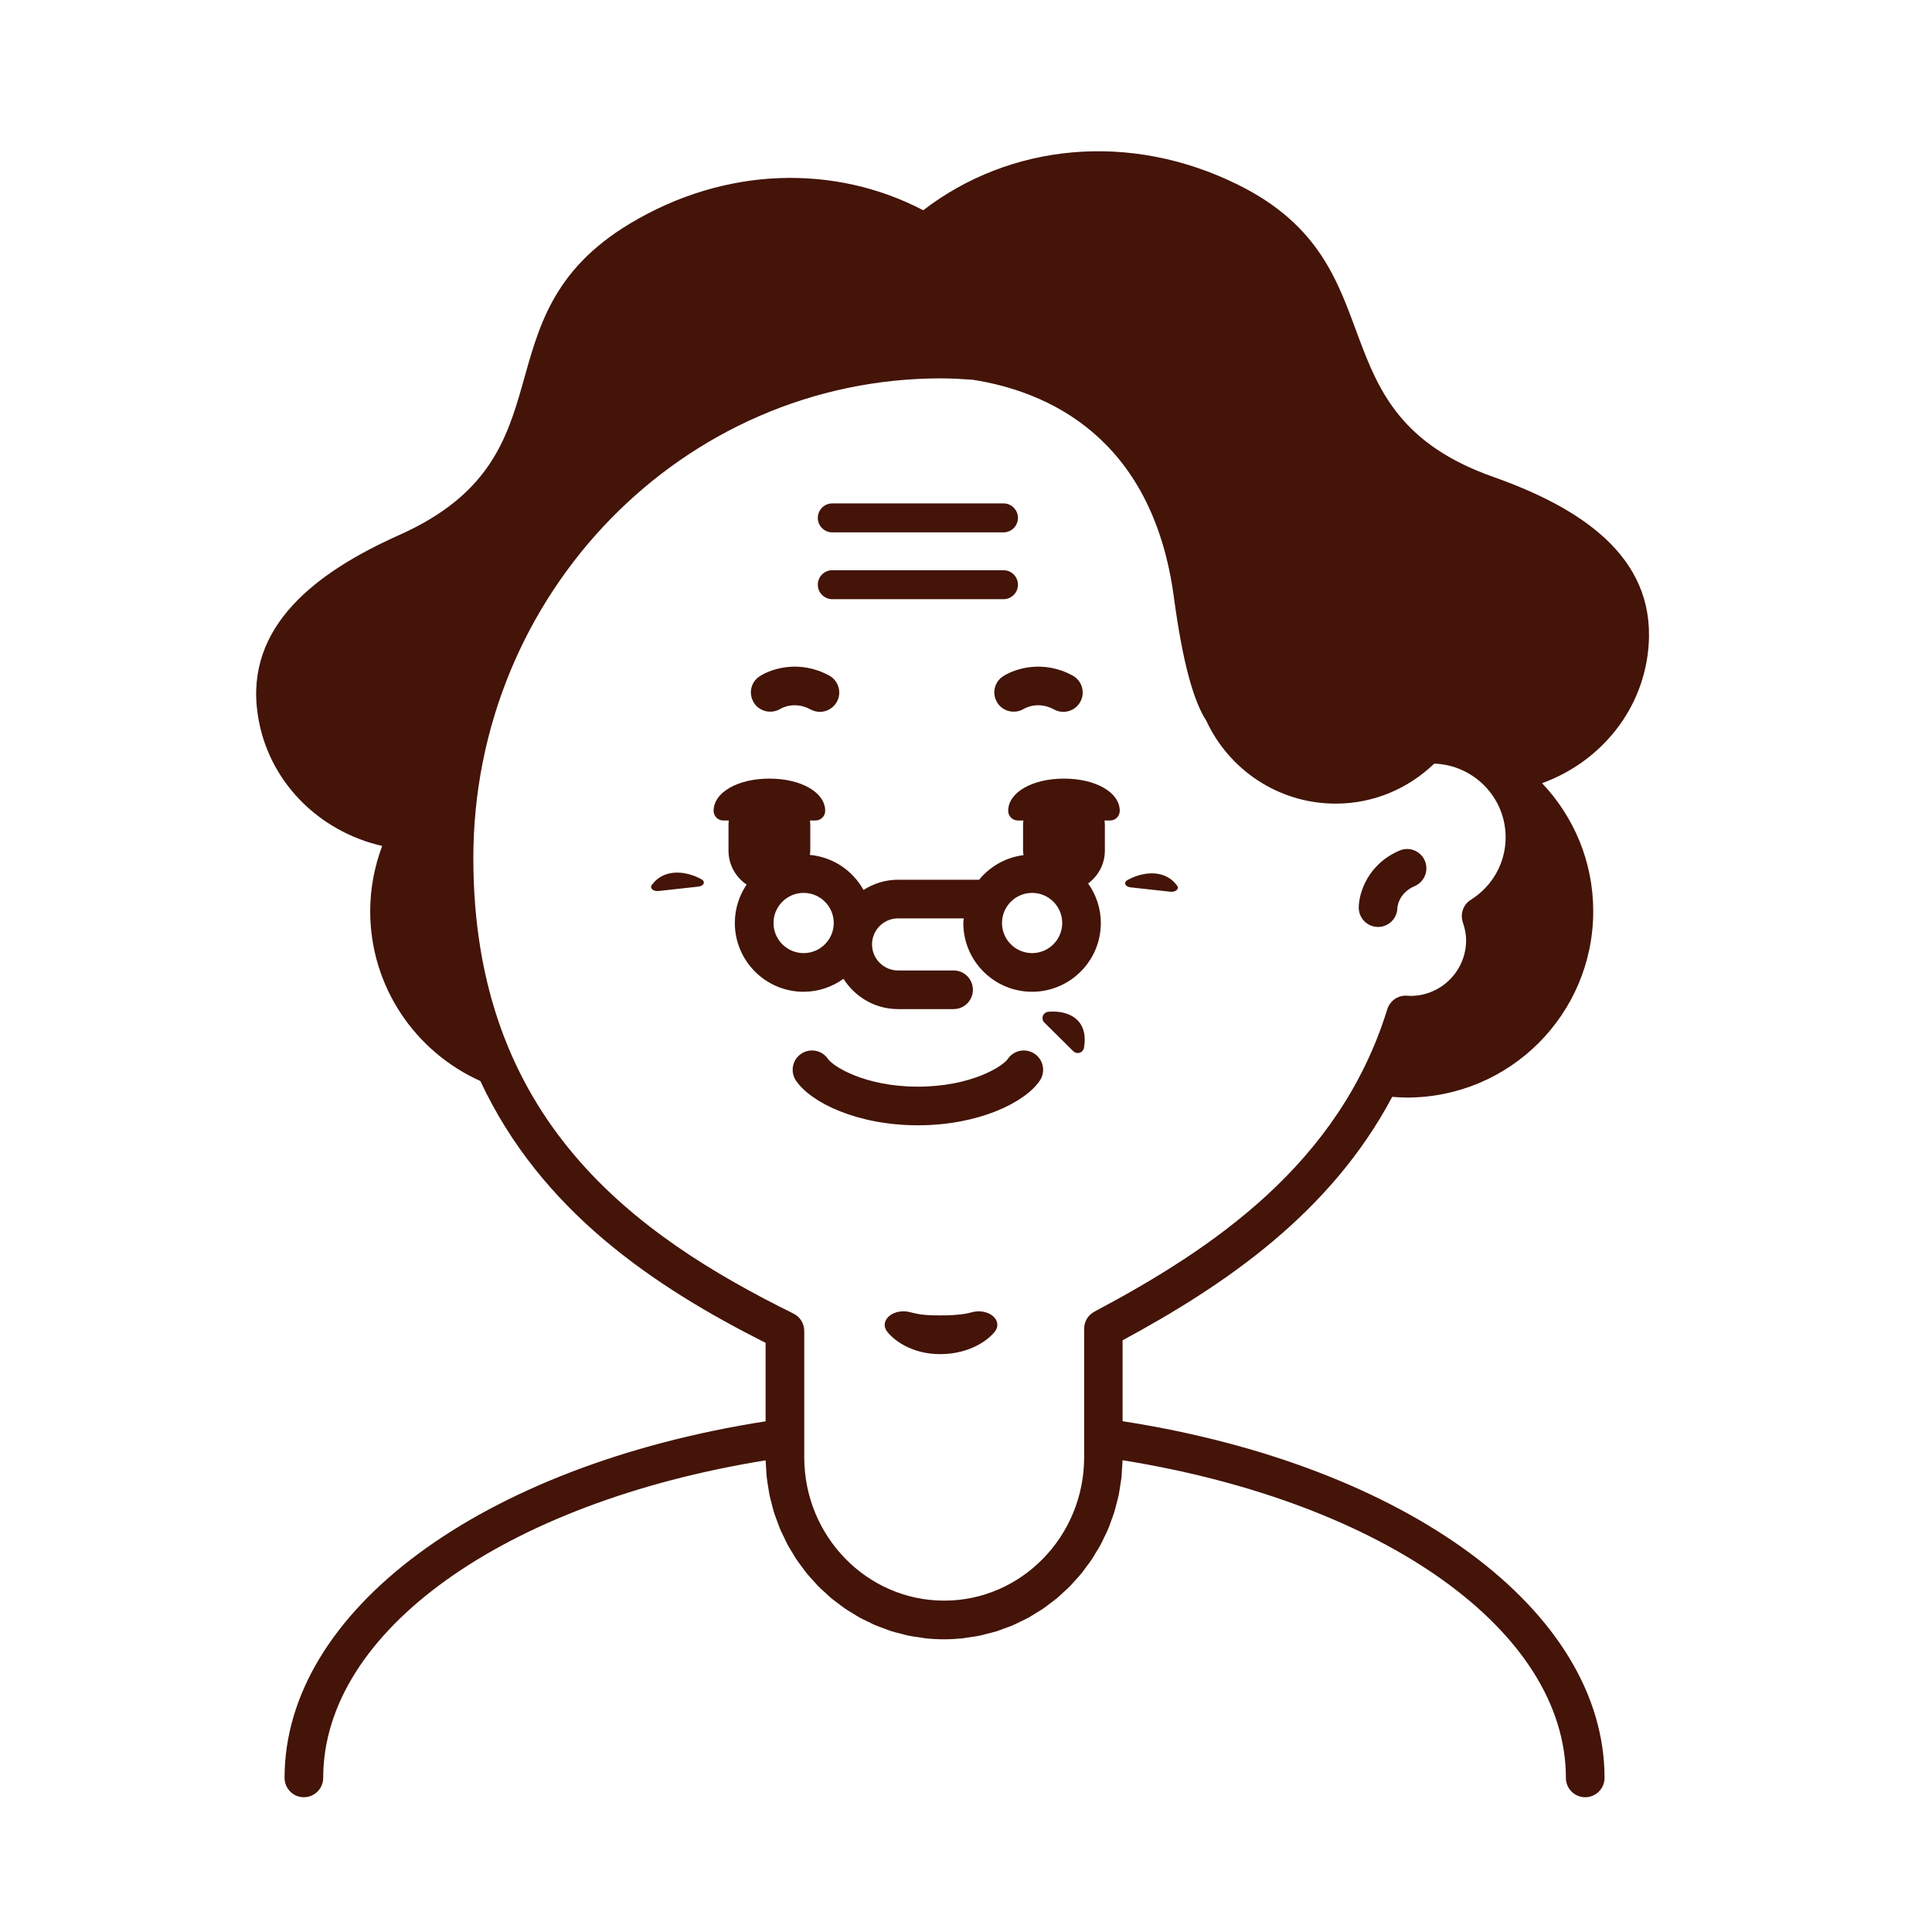 <svg xmlns="http://www.w3.org/2000/svg" xmlns:xlink="http://www.w3.org/1999/xlink" version="1.1" x="0px" y="0px" viewBox="0 0 100 100" enable-background="new 0 0 100 100" xml:space="preserve" fill="#431407"><g><path d="M72.328,46.994c0-0.008,0.035-0.758,0.899-1.132c0.507-0.22,0.739-0.809,0.521-1.315c-0.22-0.506-0.808-0.742-1.315-0.52   c-1.637,0.709-2.093,2.179-2.104,2.936c-0.009,0.552,0.433,1.007,0.984,1.016c0.006,0,0.011,0,0.016,0   C71.873,47.978,72.319,47.541,72.328,46.994z"/><path d="M85.337,33.328c0.295-4.574-3.583-7.065-8.052-8.646C67.819,21.333,72.56,13.779,64.11,9.577   c-5.647-2.81-11.857-2.13-16.324,1.305c-4.557-2.378-10.229-2.289-15.193,0.698c-8.084,4.864-2.756,12.015-11.923,16.11   c-4.328,1.934-7.993,4.727-7.334,9.263c0.498,3.456,3.14,6.078,6.446,6.833c-0.395,1.053-0.62,2.188-0.62,3.377   c0,3.919,2.344,7.282,5.701,8.79c3.133,6.705,8.945,10.621,14.765,13.553v4.061c-14.704,2.295-24.899,9.812-24.899,18.457   c0,0.552,0.447,1,1,1s1-0.448,1-1c0-7.579,9.358-14.25,22.9-16.437c0.002,0.146,0.02,0.289,0.028,0.434   c0.009,0.146,0.014,0.294,0.029,0.438c0.018,0.168,0.048,0.333,0.074,0.498c0.023,0.144,0.042,0.289,0.071,0.43   c0.033,0.162,0.079,0.318,0.12,0.477c0.037,0.14,0.069,0.282,0.112,0.419c0.049,0.154,0.107,0.303,0.163,0.453   c0.05,0.135,0.096,0.273,0.151,0.405c0.062,0.146,0.135,0.286,0.203,0.428c0.062,0.13,0.121,0.263,0.189,0.39   c0.074,0.137,0.158,0.268,0.239,0.401c0.075,0.123,0.146,0.25,0.226,0.369c0.087,0.129,0.183,0.251,0.276,0.376   c0.085,0.115,0.166,0.232,0.256,0.343c0.099,0.121,0.206,0.232,0.311,0.348c0.095,0.105,0.187,0.215,0.286,0.316   c0.109,0.111,0.228,0.212,0.343,0.317c0.104,0.096,0.204,0.195,0.312,0.286c0.12,0.1,0.248,0.19,0.372,0.284   c0.113,0.084,0.222,0.174,0.338,0.254c0.13,0.089,0.268,0.167,0.402,0.249c0.119,0.073,0.234,0.151,0.357,0.219   c0.143,0.079,0.292,0.145,0.439,0.216c0.121,0.059,0.239,0.124,0.364,0.177c0.156,0.067,0.319,0.121,0.48,0.18   c0.121,0.044,0.24,0.096,0.364,0.135c0.169,0.054,0.344,0.092,0.517,0.136c0.122,0.031,0.241,0.069,0.365,0.095   c0.195,0.041,0.396,0.065,0.597,0.093c0.105,0.015,0.208,0.038,0.314,0.049c0.31,0.032,0.622,0.048,0.939,0.048   s0.63-0.017,0.939-0.048c0.107-0.011,0.212-0.034,0.318-0.049c0.199-0.028,0.399-0.052,0.594-0.093   c0.121-0.025,0.236-0.062,0.355-0.092c0.176-0.044,0.354-0.084,0.526-0.138c0.124-0.039,0.241-0.09,0.363-0.134   c0.161-0.059,0.325-0.113,0.481-0.18c0.125-0.054,0.244-0.119,0.366-0.178c0.146-0.071,0.296-0.137,0.438-0.215   c0.123-0.068,0.238-0.146,0.358-0.219c0.134-0.083,0.271-0.16,0.401-0.249c0.114-0.079,0.222-0.167,0.333-0.251   c0.126-0.095,0.256-0.186,0.377-0.288c0.106-0.089,0.205-0.187,0.308-0.28c0.116-0.107,0.236-0.21,0.348-0.323   c0.099-0.1,0.188-0.208,0.283-0.312c0.105-0.117,0.214-0.23,0.313-0.352c0.089-0.109,0.168-0.225,0.252-0.337   c0.095-0.127,0.192-0.25,0.281-0.382c0.078-0.117,0.146-0.24,0.22-0.361c0.083-0.136,0.169-0.269,0.245-0.41   c0.067-0.125,0.124-0.256,0.187-0.384c0.069-0.144,0.143-0.285,0.205-0.433c0.056-0.132,0.101-0.269,0.15-0.404   c0.056-0.151,0.115-0.3,0.164-0.455c0.043-0.138,0.075-0.281,0.112-0.421c0.041-0.158,0.086-0.313,0.12-0.474   c0.029-0.143,0.048-0.289,0.071-0.434c0.026-0.165,0.056-0.328,0.074-0.495c0.016-0.146,0.02-0.295,0.028-0.444   c0.009-0.145,0.026-0.287,0.028-0.433c13.569,2.18,22.947,8.853,22.947,16.443c0,0.552,0.447,1,1,1s1-0.448,1-1   c0-8.657-10.215-16.176-24.946-18.463v-4.188c5.255-2.838,10.749-6.554,13.956-12.602c0.251,0.021,0.503,0.038,0.76,0.038   c5.327,0,9.645-4.318,9.645-9.646c0-2.569-1.011-4.898-2.648-6.626C82.878,39.427,85.125,36.68,85.337,33.328z M56.646,67.891   c-0.327,0.174-0.531,0.514-0.531,0.883v5.645v1.009c0,4.092-3.25,7.421-7.244,7.421s-7.243-3.329-7.243-7.421v-1.003v-5.538   c0-0.38-0.216-0.728-0.558-0.896C32.877,63.944,24.5,57.979,24.5,44.418c0-13.693,10.859-24.834,24.208-24.834   c0.549,0,1.091,0.034,1.632,0.071c3.822,0.594,9.304,2.92,10.421,11.263c0.47,3.508,1.048,5.417,1.678,6.39   c1.173,2.529,3.727,4.288,6.697,4.288c1.985,0,3.775-0.795,5.101-2.071c2.048,0.072,3.694,1.75,3.694,3.814   c0,1.316-0.673,2.524-1.8,3.233c-0.393,0.247-0.563,0.73-0.415,1.168c0.114,0.335,0.17,0.639,0.17,0.927   c0,1.588-1.292,2.881-2.88,2.881c-0.046,0-0.102-0.005-0.171-0.01c-0.464-0.037-0.892,0.256-1.029,0.702   C69.327,60.25,62.751,64.647,56.646,67.891z"/><path d="M59.196,45.245c-0.479,0.09-0.84,0.307-0.854,0.316c-0.092,0.055-0.129,0.14-0.092,0.218   c0.035,0.078,0.137,0.136,0.258,0.149l2.08,0.229c0.051,0.004,0.1,0.002,0.146-0.006c0.064-0.012,0.125-0.039,0.168-0.076   c0.072-0.063,0.086-0.149,0.035-0.221C60.417,45.134,59.622,45.164,59.196,45.245z"/><path d="M35.474,45.207c-0.428-0.082-1.223-0.111-1.744,0.609c-0.051,0.072-0.037,0.157,0.035,0.221   c0.043,0.037,0.104,0.064,0.168,0.076c0.047,0.008,0.097,0.011,0.146,0.006l2.08-0.229c0.122-0.013,0.223-0.071,0.258-0.149   c0.037-0.079,0.002-0.163-0.09-0.218C36.312,45.514,35.951,45.297,35.474,45.207z"/><path d="M55.071,40.301c-1.646,0-2.887,0.717-2.887,1.668c0,0.277,0.223,0.5,0.5,0.5h0.289c-0.006,0.062-0.02,0.123-0.02,0.188   v1.37c0,0.081,0.015,0.157,0.023,0.235c-0.925,0.117-1.733,0.585-2.297,1.273h-4.194c-0.66,0-1.271,0.198-1.79,0.529   c-0.558-1.004-1.577-1.703-2.776-1.814c0.008-0.074,0.022-0.146,0.022-0.223v-1.37c0-0.064-0.014-0.125-0.018-0.188h0.289   c0.275,0,0.5-0.223,0.5-0.5c0-0.951-1.242-1.668-2.887-1.668c-1.646,0-2.889,0.717-2.889,1.668c0,0.277,0.225,0.5,0.5,0.5h0.289   c-0.004,0.062-0.018,0.123-0.018,0.188v1.37c0,0.733,0.372,1.378,0.938,1.758c-0.385,0.568-0.61,1.254-0.61,1.991   c0,1.962,1.597,3.558,3.559,3.558c0.771,0,1.481-0.253,2.065-0.672c0.594,0.939,1.635,1.569,2.825,1.569h2.873c0.553,0,1-0.448,1-1   s-0.447-1-1-1h-2.873c-0.743,0-1.348-0.604-1.348-1.348s0.604-1.348,1.348-1.348h3.401c-0.006,0.081-0.024,0.158-0.024,0.241   c0,1.962,1.597,3.558,3.559,3.558s3.559-1.596,3.559-3.558c0-0.764-0.247-1.468-0.658-2.048c0.522-0.385,0.866-1,0.866-1.701v-1.37   c0-0.064-0.014-0.125-0.018-0.188h0.289c0.275,0,0.5-0.223,0.5-0.5C57.96,41.018,56.718,40.301,55.071,40.301z M41.596,49.333   c-0.859,0-1.559-0.699-1.559-1.558c0-0.859,0.699-1.559,1.559-1.559s1.559,0.699,1.559,1.559   C43.154,48.634,42.455,49.333,41.596,49.333z M53.422,49.333c-0.859,0-1.559-0.699-1.559-1.558c0-0.859,0.699-1.559,1.559-1.559   s1.559,0.699,1.559,1.559C54.98,48.634,54.281,49.333,53.422,49.333z"/><path d="M55.219,52.47c-0.471-0.163-0.955-0.1-0.977-0.097c-0.123,0.016-0.227,0.101-0.266,0.22   c-0.039,0.117-0.008,0.248,0.08,0.335l1.498,1.484c0.037,0.034,0.08,0.06,0.125,0.076c0.064,0.022,0.137,0.023,0.205,0.002   c0.115-0.037,0.201-0.136,0.223-0.255C56.314,53.036,55.639,52.614,55.219,52.47z"/><path d="M52.162,54.813c-0.247,0.367-1.874,1.432-4.652,1.432c-2.776,0-4.404-1.066-4.653-1.433   c-0.31-0.457-0.931-0.578-1.389-0.268c-0.457,0.31-0.577,0.931-0.268,1.389c0.777,1.149,3.194,2.312,6.31,2.312   c3.117,0,5.534-1.164,6.311-2.313c0.309-0.458,0.188-1.079-0.27-1.388C53.091,54.234,52.471,54.356,52.162,54.813z"/><path d="M51.62,36.37c0.288,0.462,0.901,0.603,1.37,0.323c0.074-0.045,0.748-0.42,1.57,0.03c0.152,0.083,0.316,0.122,0.479,0.122   c0.354,0,0.697-0.188,0.879-0.521c0.265-0.484,0.086-1.092-0.398-1.357c-1.523-0.83-2.982-0.366-3.604,0.04   C51.458,35.304,51.331,35.908,51.62,36.37z"/><path d="M40.389,36.693c0.074-0.045,0.747-0.42,1.57,0.03c0.152,0.083,0.316,0.122,0.479,0.122c0.354,0,0.697-0.188,0.879-0.521   c0.265-0.484,0.086-1.092-0.398-1.357c-1.523-0.83-2.982-0.366-3.604,0.04c-0.457,0.297-0.584,0.9-0.295,1.363   C39.307,36.833,39.92,36.973,40.389,36.693z"/><path d="M50.284,67.927c-0.197,0.059-0.666,0.158-1.576,0.158c-0.938,0-1.168-0.059-1.631-0.174   c-0.373-0.094-0.793-0.012-1.051,0.207c-0.26,0.219-0.309,0.529-0.123,0.783c0.322,0.441,1.266,1.189,2.76,1.189   c0.006,0,0.057,0,0.062,0c1.498-0.021,2.451-0.75,2.777-1.178c0.199-0.26,0.148-0.584-0.125-0.807   C51.104,67.886,50.667,67.812,50.284,67.927z"/><path d="M43.08,27.556h8.859c0.414,0,0.75-0.336,0.75-0.75s-0.336-0.75-0.75-0.75H43.08c-0.414,0-0.75,0.336-0.75,0.75   S42.666,27.556,43.08,27.556z"/><path d="M43.08,31.014h8.859c0.414,0,0.75-0.336,0.75-0.75s-0.336-0.75-0.75-0.75H43.08c-0.414,0-0.75,0.336-0.75,0.75   S42.666,31.014,43.08,31.014z"/></g></svg>